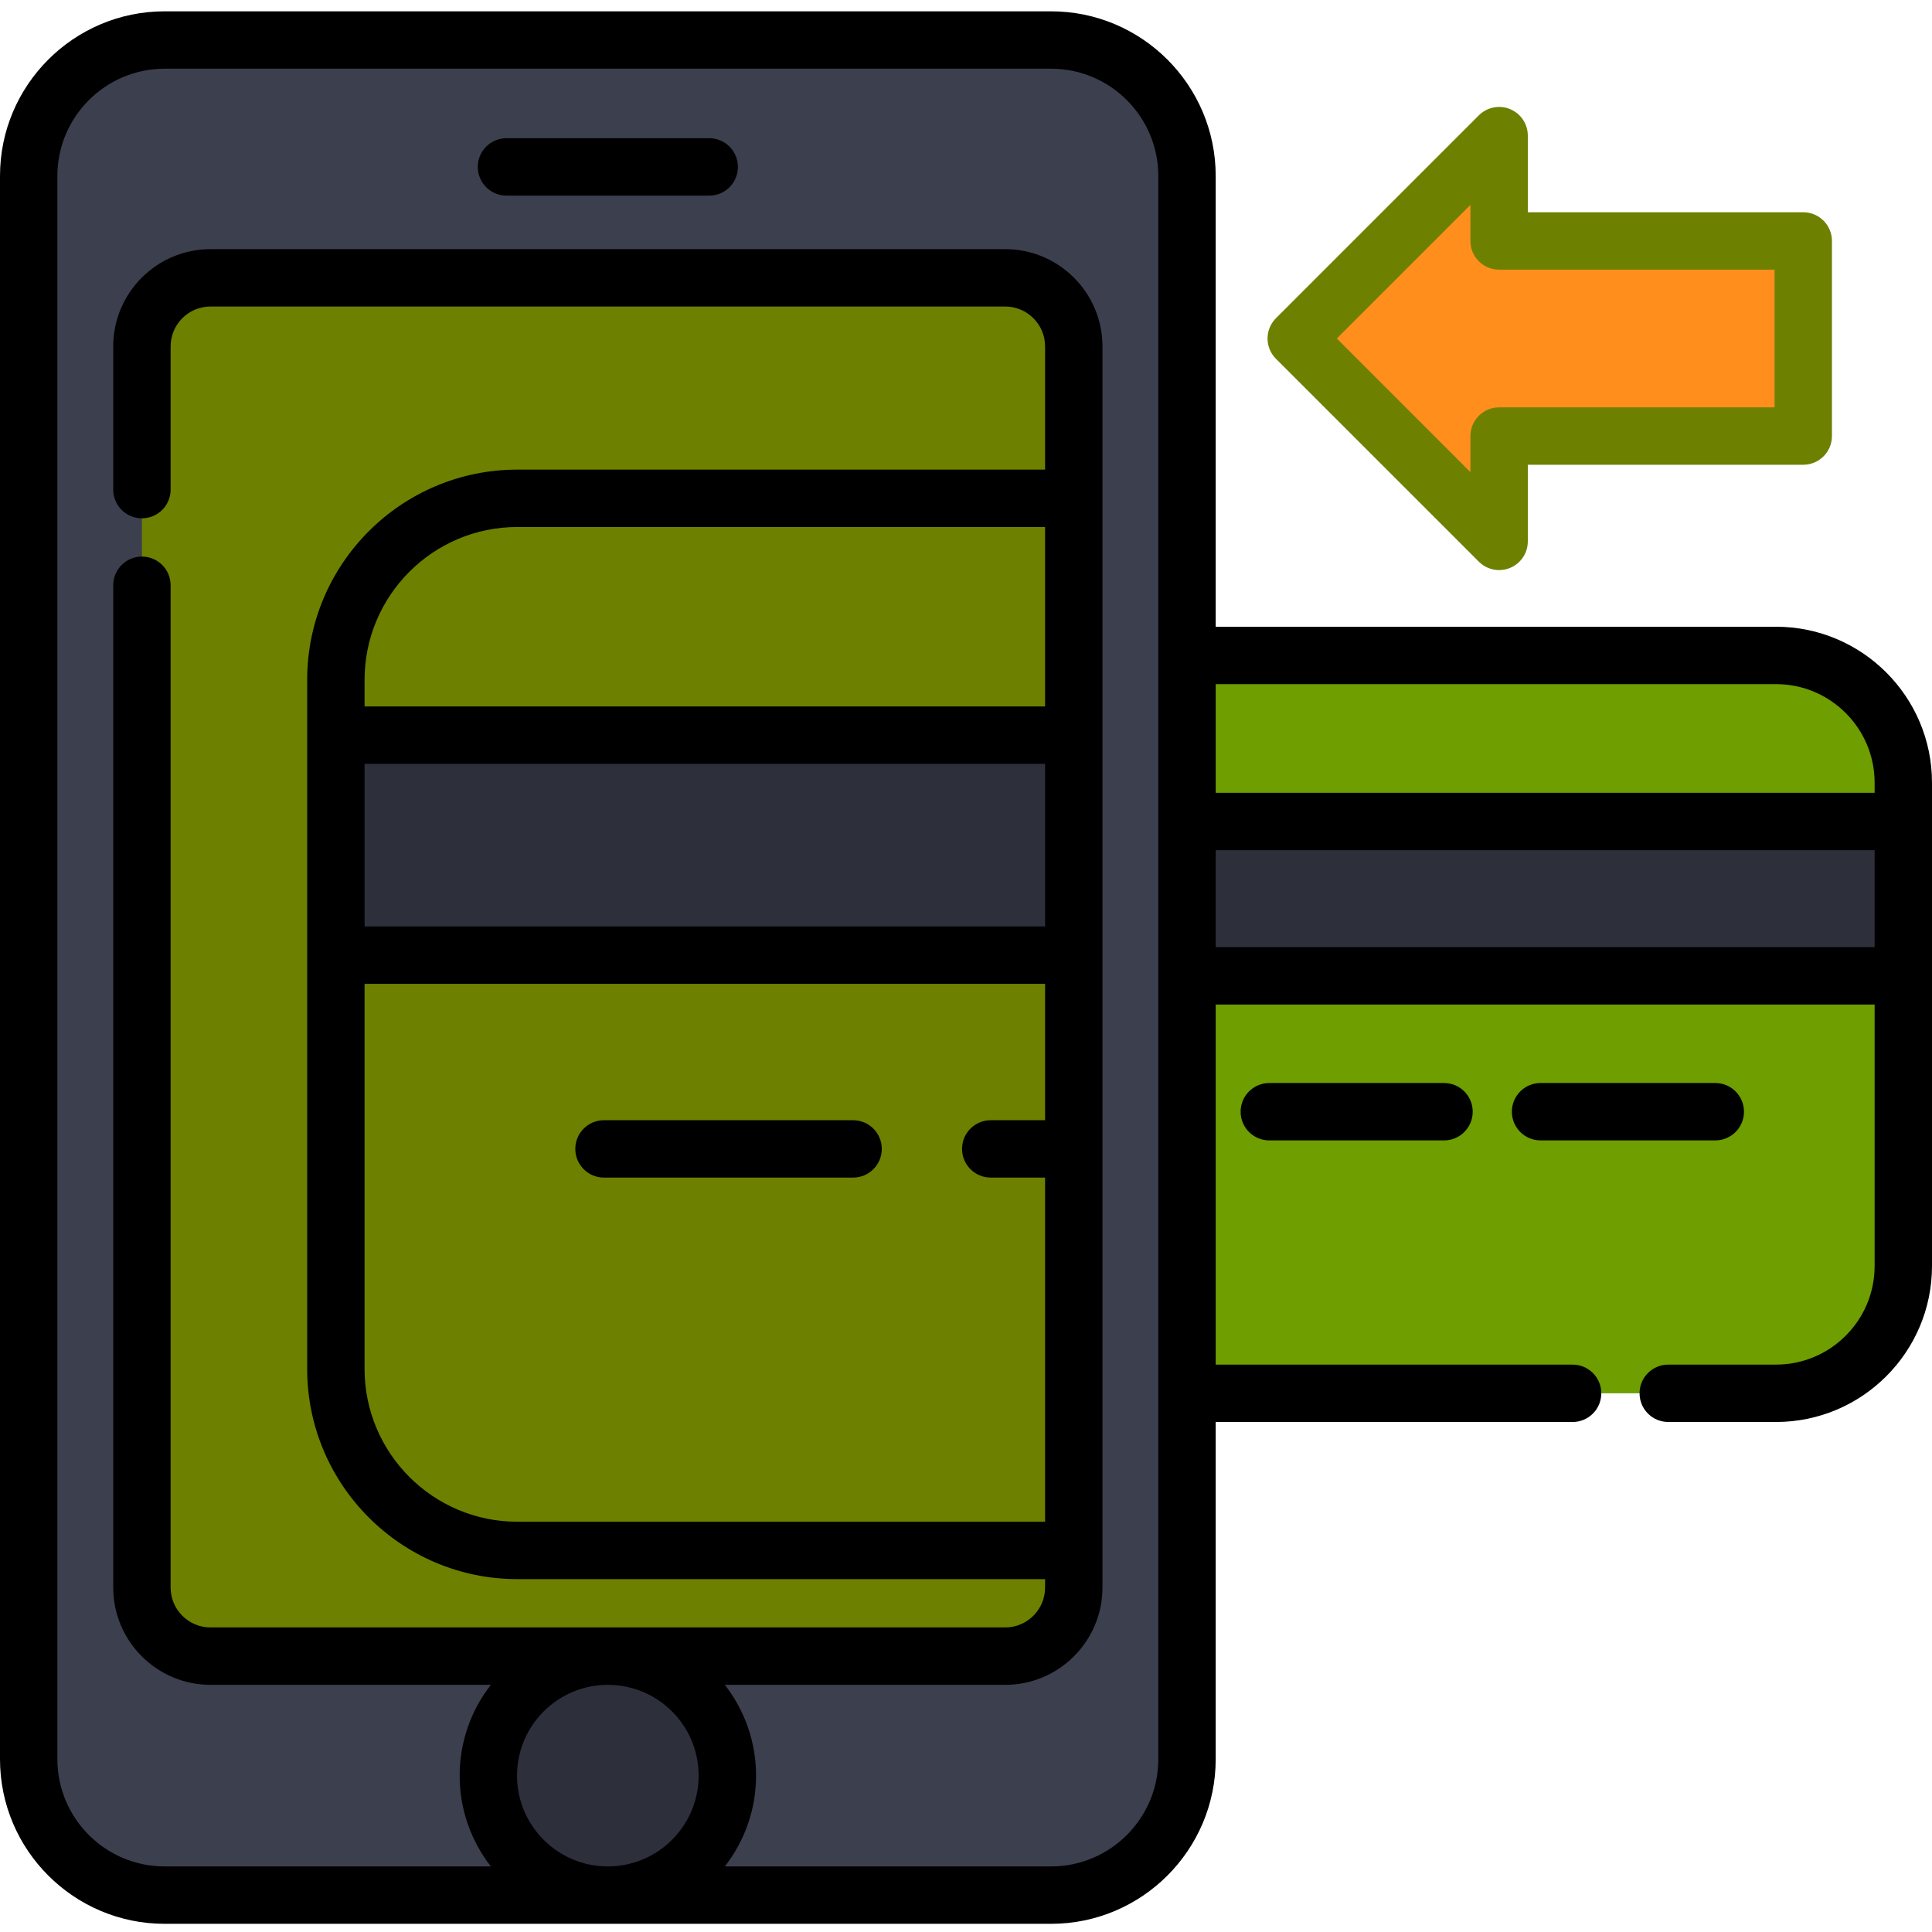 <?xml version="1.0" encoding="UTF-8" standalone="no"?>
<svg
   xmlns:dc="http://purl.org/dc/elements/1.1/"
   xmlns:cc="http://creativecommons.org/ns#"
   xmlns:rdf="http://www.w3.org/1999/02/22-rdf-syntax-ns#"
   xmlns:svg="http://www.w3.org/2000/svg"
   xmlns="http://www.w3.org/2000/svg"
   xmlns:sodipodi="http://sodipodi.sourceforge.net/DTD/sodipodi-0.dtd"
   xmlns:inkscape="http://www.inkscape.org/namespaces/inkscape"
   height="512pt"
   viewBox="0 -3 512 512"
   width="512pt"
   version="1.1"
   id="svg34"
   sodipodi:docname="payment_confirm.svg"
   inkscape:version="0.92.4 (5da689c313, 2019-01-14)">
  <defs
     id="defs38" />
  <sodipodi:namedview
     pagecolor="#ffffff"
     bordercolor="#666666"
     borderopacity="1"
     objecttolerance="10"
     gridtolerance="10"
     guidetolerance="10"
     inkscape:pageopacity="0"
     inkscape:pageshadow="2"
     inkscape:window-width="1366"
     inkscape:window-height="705"
     id="namedview36"
     showgrid="false"
     inkscape:zoom="0.34570313"
     inkscape:cx="341.33333"
     inkscape:cy="341.33333"
     inkscape:window-x="-8"
     inkscape:window-y="-8"
     inkscape:window-maximized="1"
     inkscape:current-layer="svg34" />
  <path
     d="m278.547 499.227h-234.918c-19.898 0-36.027-16.129-36.027-36.023v-419.574c0-19.895 16.129-36.023 36.027-36.023h234.918c19.895 0 36.023 16.129 36.023 36.023v419.574c0 19.895-16.129 36.023-36.023 36.023zm0 0"
     fill="#3c3f4d"
     id="path2" />
  <path
     d="m192.754 467.559c0 17.488-14.18 31.668-31.668 31.668-17.488 0-31.668-14.18-31.668-31.668 0-17.488 14.18-31.668 31.668-31.668 17.488 0 31.668 14.18 31.668 31.668zm0 0"
     fill="#2d303b"
     id="path4" />
  <path
     d="m266.387 70.625h-210.602c-10.035 0-18.168 8.137-18.168 18.172v328.922c0 10.035 8.133 18.172 18.168 18.172h210.602c10.039 0 18.172-8.137 18.172-18.172v-328.922c0-10.035-8.137-18.172-18.172-18.172zm0 0"
     fill="#c4e2f2"
     id="path6"
     style="fill:#6e8000;fill-opacity:1" />
  <path
     d="m284.559 88.797v328.926c0 10.035-8.141 18.168-18.168 18.168h-25.699c10.035 0 18.176-8.133 18.176-18.168v-328.926c0-10.039-8.141-18.172-18.176-18.172h25.699c10.027 0 18.168 8.133 18.168 18.172zm0 0"
     fill="#83b2c6"
     id="path8"
     style="fill:#6e8000;fill-opacity:1" />
  <path
     d="m284.555 129.055v278.824h-147.469c-26.543 0-48.074-21.527-48.074-48.09v-182.645c0-26.555 21.531-48.09 48.074-48.09zm0 0"
     fill="#ff491f"
     id="path10"
     style="fill:#6e8000;fill-opacity:1" />
  <path
     d="m266.012 129.055h18.543v278.824h-18.543zm0 0"
     fill="#ed3618"
     id="path12"
     style="fill:#6e8000;fill-opacity:1" />
  <path
     d="m284.555 191.812h-195.543v58.309h195.543"
     fill="#2d303b"
     id="path14" />
  <path
     d="m470.676 170.695h-156.105v195.543h156.105c18.625 0 33.719-15.094 33.719-33.719v-128.105c0-18.621-15.094-33.719-33.719-33.719zm0 0"
     fill="#ff491f"
     id="path16"
     style="fill:#6e9e00;fill-opacity:1" />
  <path
     d="m314.57 214.707h189.824v40.895h-189.824zm0 0"
     fill="#2d303b"
     id="path18" />
  <path
     d="m477.879 60.855h-80.594v-27.914l-53.766 53.766 53.766 53.766v-27.914h80.594zm0 0"
     fill="#ff8e1d"
     id="path20" />
  <path
     d="m187.953 33.629h-53.734c-4.199 0-7.602 3.406-7.602 7.605s3.402 7.605 7.602 7.605h53.734c4.203 0 7.605-3.406 7.605-7.605s-3.406-7.605-7.605-7.605zm0 0"
     id="path22" />
  <path
     d="m470.676 163.09h-148.504v-119.461c0-24.059-19.57-43.629-43.625-43.629h-234.918c-24.059 0-43.629 19.57-43.629 43.629v419.574c0 24.055 19.57 43.629 43.629 43.629h234.918c24.055 0 43.625-19.574 43.625-43.629v-89.359h94.582c4.203 0 7.605-3.406 7.605-7.605s-3.402-7.605-7.605-7.605h-94.582v-95.426h174.621v69.312c0 14.398-11.719 26.113-26.117 26.113h-28.57c-4.203 0-7.605 3.406-7.605 7.605s3.402 7.602 7.605 7.602h28.57c22.785 0 41.324-18.535 41.324-41.32v-128.105c0-22.785-18.539-41.324-41.324-41.324zm0 15.211c14.398 0 26.117 11.715 26.117 26.113v2.688h-174.621v-28.801zm-333.656 289.258c0-13.27 10.797-24.062 24.066-24.062 13.27 0 24.062 10.793 24.062 24.062 0 13.27-10.793 24.066-24.062 24.066-13.27 0-24.066-10.797-24.066-24.066zm169.945-4.355c0 15.672-12.75 28.422-28.418 28.422h-86.457c5.176-6.656 8.27-15.004 8.27-24.066s-3.094-17.41-8.27-24.062h74.297c14.215 0 25.777-11.566 25.777-25.777v-328.922c0-14.211-11.562-25.773-25.777-25.773h-210.602c-14.211 0-25.777 11.562-25.777 25.773v37.957c0 4.199 3.406 7.602 7.605 7.602s7.605-3.402 7.605-7.602v-37.957c0-5.828 4.738-10.566 10.566-10.566h210.602c5.828 0 10.57 4.738 10.57 10.566v32.656h-139.867c-30.703 0-55.684 24.984-55.684 55.691v182.645c0 30.711 24.98 55.691 55.684 55.691h139.867v2.238c0 5.828-4.742 10.566-10.57 10.566h-210.602c-5.828 0-10.566-4.738-10.566-10.566v-265.617c0-4.199-3.406-7.605-7.605-7.605s-7.605 3.406-7.605 7.605v265.617c0 14.215 11.566 25.777 25.777 25.777h74.297c-5.176 6.652-8.27 15-8.27 24.062s3.094 17.41 8.27 24.066h-86.453c-15.672 0-28.422-12.75-28.422-28.422v-419.574c0-15.672 12.75-28.422 28.422-28.422h234.918c15.668 0 28.418 12.75 28.418 28.422zm-30.008-220.684h-180.34v-43.102h180.34zm0-58.309h-180.34v-7.066c0-22.324 18.152-40.484 40.473-40.484h139.867zm-180.34 73.516h180.34v36.141h-14.398c-4.203 0-7.605 3.402-7.605 7.602s3.402 7.605 7.605 7.605h14.398v91.199h-139.867c-22.32 0-40.473-18.16-40.473-40.48zm225.555-9.727v-25.691h174.621v25.691zm0 0"
     id="path24" />
  <path
     d="m336.383 284.012c-4.203 0-7.605 3.402-7.605 7.602s3.402 7.605 7.605 7.605h46.301c4.199 0 7.602-3.406 7.602-7.605s-3.402-7.602-7.602-7.602zm0 0"
     id="path26" />
  <path
     d="m462.172 291.613c0-4.199-3.406-7.602-7.605-7.602h-46.301c-4.203 0-7.605 3.402-7.605 7.602s3.402 7.605 7.605 7.605h46.301c4.199 0 7.605-3.406 7.605-7.605zm0 0"
     id="path28" />
  <path
     d="m160.059 309.074h66.02c4.199 0 7.605-3.402 7.605-7.605 0-4.199-3.406-7.602-7.605-7.602h-66.02c-4.199 0-7.602 3.402-7.602 7.602 0 4.203 3.402 7.605 7.602 7.605zm0 0"
     id="path30" />
  <path
     d="m391.906 145.848c1.457 1.457 3.398 2.23 5.379 2.23.98 0 1.969-.191 2.91-.582 2.84-1.176 4.691-3.949 4.691-7.023v-20.309h72.992c4.199 0 7.605-3.406 7.605-7.605v-51.703c0-4.199-3.406-7.605-7.605-7.605h-72.992v-20.309c0-3.074-1.852-5.848-4.691-7.023-2.844-1.18-6.113-.527-8.289 1.648l-53.766 53.762c-2.969 2.973-2.969 7.785 0 10.754zm-2.227-94.547v9.555c0 4.199 3.402 7.602 7.605 7.602h72.992v36.5h-72.992c-4.203 0-7.605 3.402-7.605 7.602v9.559l-35.406-35.41zm0 0"
     id="path32"
     style="fill:#6e8000;fill-opacity:1" />
</svg>
